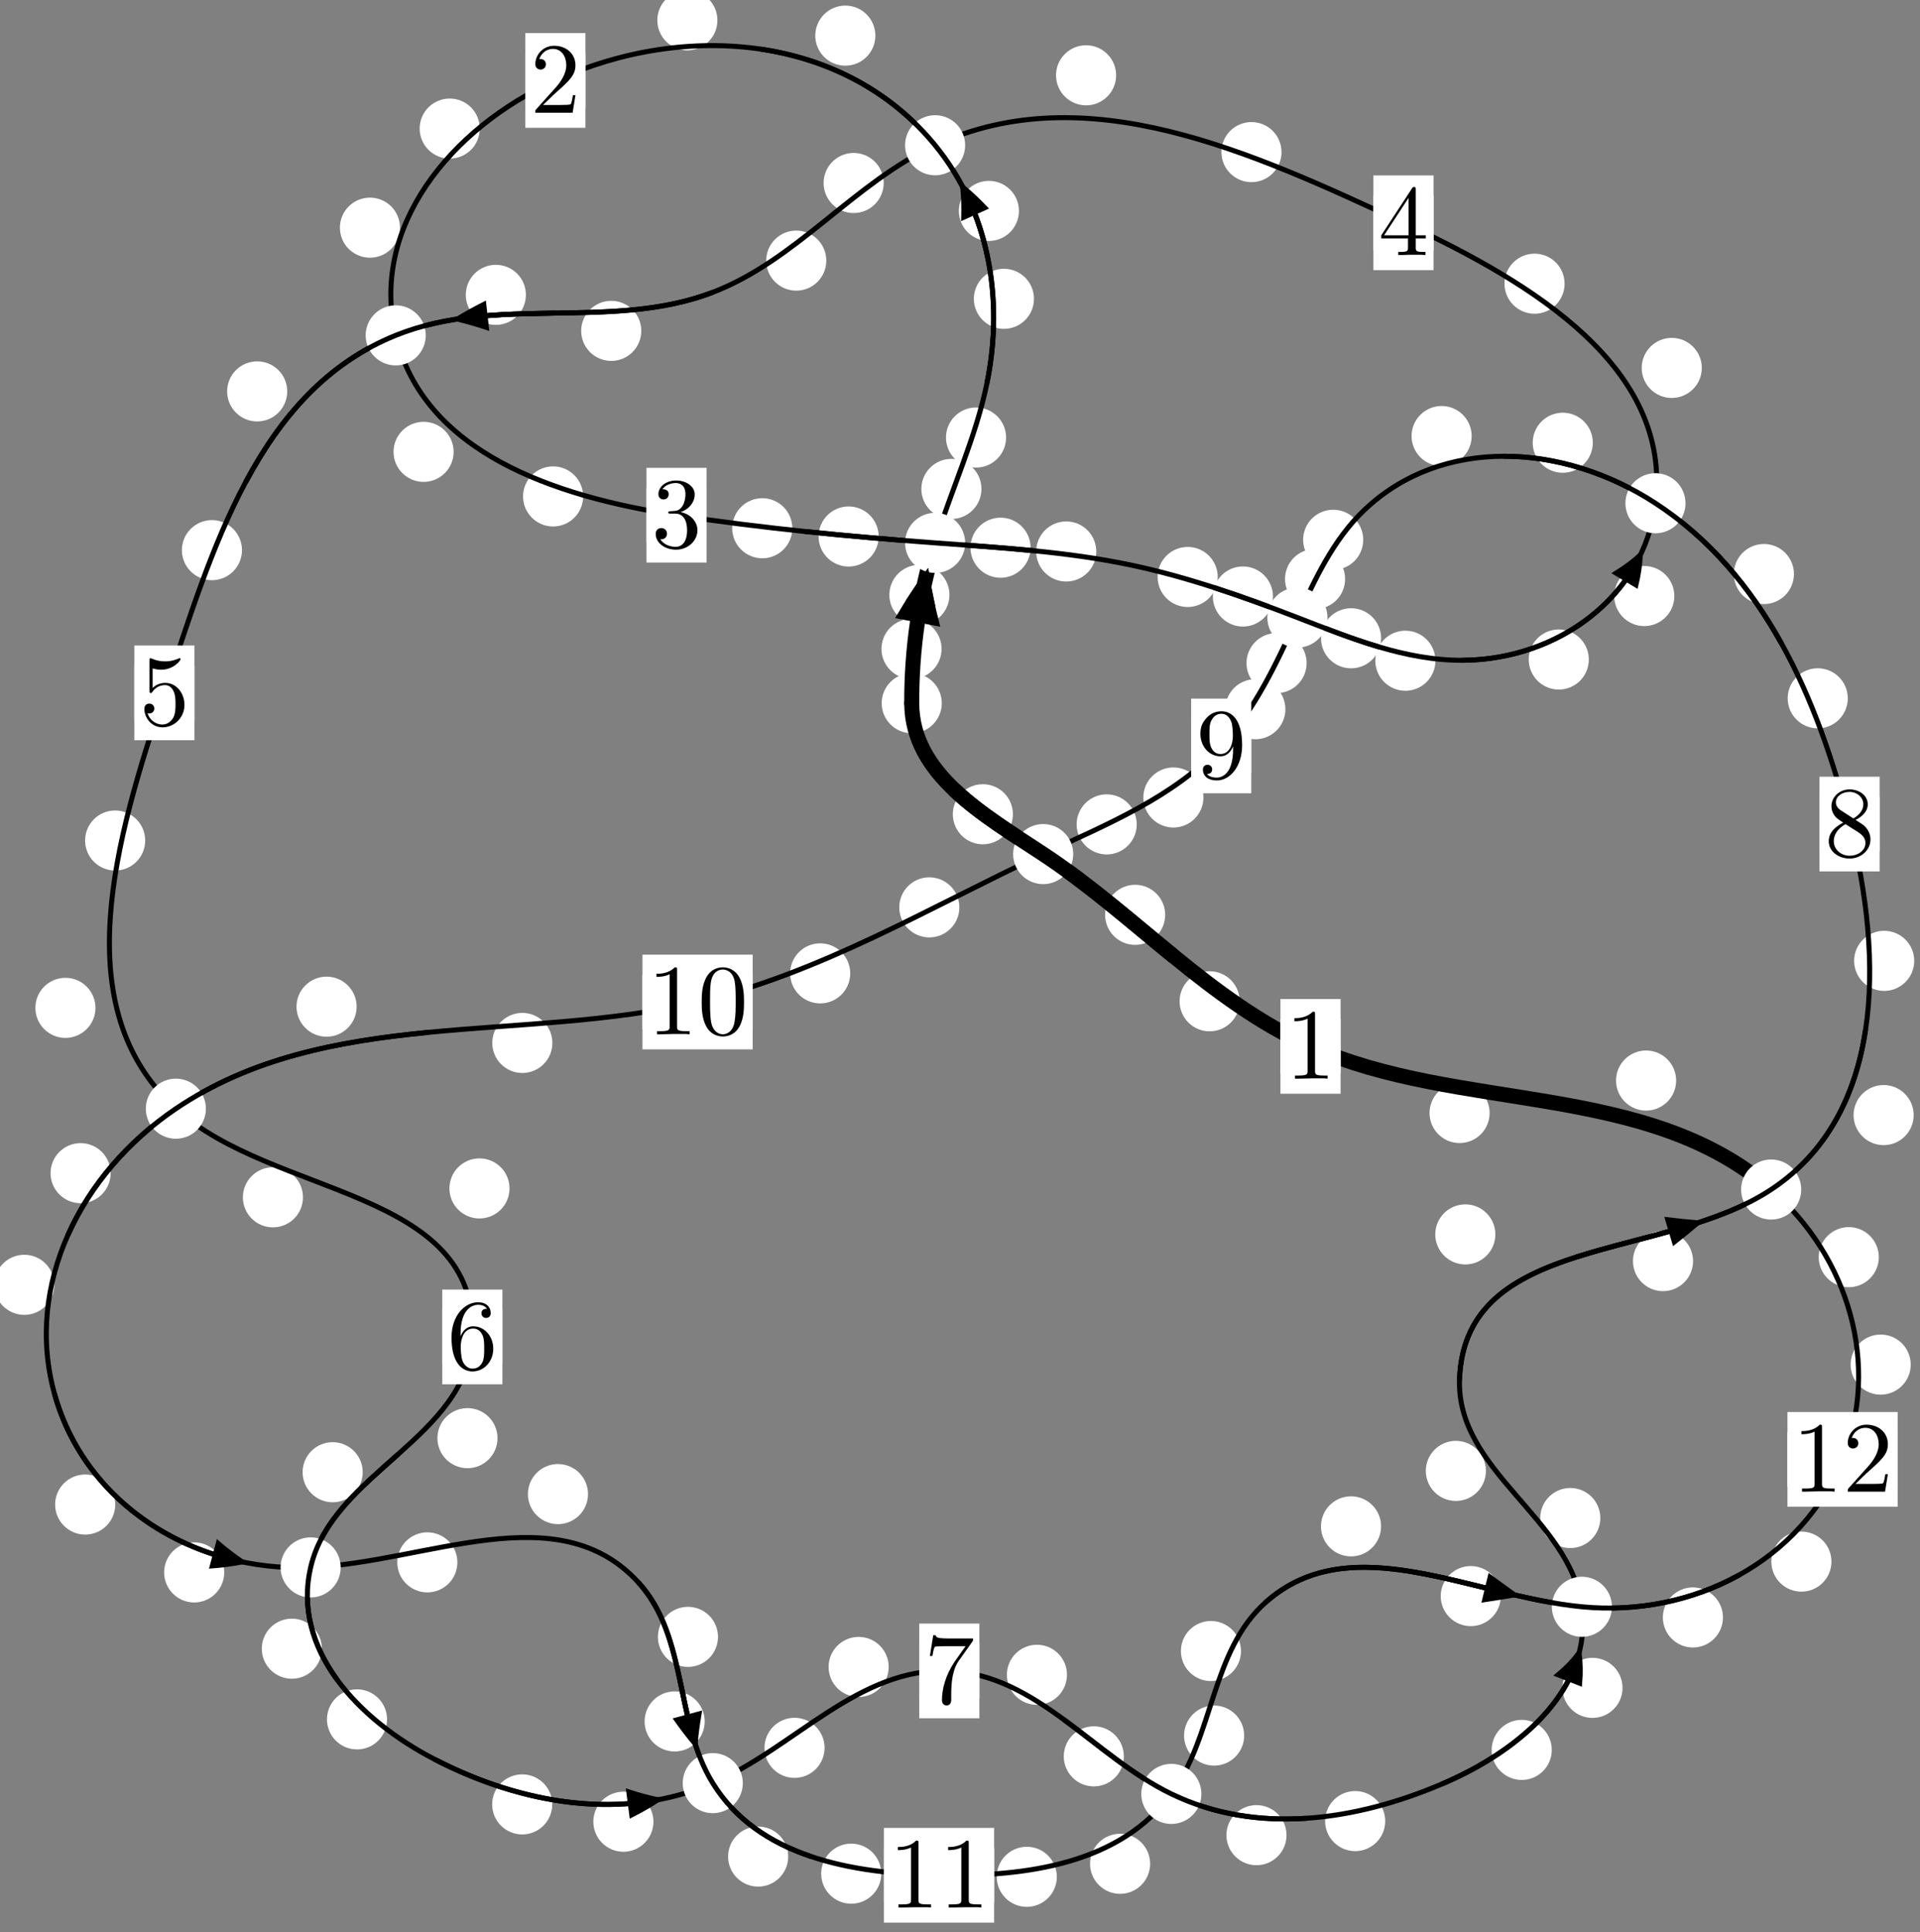 <?xml version="1.0"?>
<!-- Created by MetaPost 1.999 on 2021.07.06:0011 -->
<svg version="1.1" xmlns="http://www.w3.org/2000/svg" xmlns:xlink="http://www.w3.org/1999/xlink" width="190.952" height="192.211" viewBox="0 0 190.952 192.211">
<rect x="0" y="0" width="190.952" height="192.211" fill="#808080" stroke="none"/>
<!-- Original BoundingBox: -93.573730 -137.239059 97.378052 54.972122 -->
  <defs>
    <g transform="scale(0.01,0.01)" id="GLYPHcmr10_48">
      <path style="fill-rule: evenodd;" d="M460 -320C460 -400,455 -480,420 -554C374 -650,292 -666,250 -666C190 -666,117 -640,76 -547C44 -478,39 -400,39 -320C39 -245,43 -155,84 -79C127 2,200 22,249 22C303 22,379 1,423 -94C455 -163,460 -241,460 -320M249 -0C210 -0,151 -25,133 -121C122 -181,122 -273,122 -332C122 -396,122 -462,130 -516C149 -635,224 -644,249 -644C282 -644,348 -626,367 -527C377 -471,377 -395,377 -332C377 -257,377 -189,366 -125C351 -30,294 -0,249 -0"></path>
    </g>
    <g transform="scale(0.01,0.01)" id="GLYPHcmr10_49">
      <path style="fill-rule: evenodd;" d="M294 -640C294 -664,294 -666,271 -666C209 -602,121 -602,89 -602L89 -571C109 -571,168 -571,220 -597L220 -79C220 -43,217 -31,127 -31L95 -31L95 -0L257 -0L130 -3L217 -3L257 -3L297 -3L384 -3L419 -0L419 -31L387 -31C297 -31,294 -42,294 -79"></path>
    </g>
    <g transform="scale(0.01,0.01)" id="GLYPHcmr10_50">
      <path style="fill-rule: evenodd;" d="M127 -77L233 -180C389 -318,449 -372,449 -472C449 -586,359 -666,237 -666C124 -666,50 -574,50 -485C50 -429,100 -429,103 -429C120 -429,155 -441,155 -482C155 -508,137 -534,102 -534C94 -534,92 -534,89 -533C112 -598,166 -635,224 -635C315 -635,358 -554,358 -472C358 -392,308 -313,253 -251L61 -37C50 -26,50 -24,50 -0L421 -0L449 -174L424 -174C419 -144,412 -100,402 -85C395 -77,329 -77,307 -77"></path>
    </g>
    <g transform="scale(0.01,0.01)" id="GLYPHcmr10_51">
      <path style="fill-rule: evenodd;" d="M290 -352C372 -379,430 -449,430 -528C430 -610,342 -666,246 -666C145 -666,69 -606,69 -530C69 -497,91 -478,120 -478C151 -478,171 -500,171 -529C171 -579,124 -579,109 -579C140 -628,206 -641,242 -641C283 -641,338 -619,338 -529C338 -517,336 -459,310 -415C280 -367,246 -364,221 -363C213 -362,189 -360,182 -360C174 -359,167 -358,167 -348C167 -337,174 -337,191 -337L235 -337C317 -337,354 -269,354 -171C354 -35,285 -6,241 -6C198 -6,123 -23,88 -82C123 -77,154 -99,154 -137C154 -173,127 -193,98 -193C74 -193,42 -179,42 -135C42 -44,135 22,244 22C366 22,457 -69,457 -171C457 -253,394 -331,290 -352"></path>
    </g>
    <g transform="scale(0.01,0.01)" id="GLYPHcmr10_52">
      <path style="fill-rule: evenodd;" d="M294 -165L294 -78C294 -42,292 -31,218 -31L197 -31L197 -0L332 -0L238 -3L290 -3L332 -3L374 -3L427 -3L468 -0L468 -31L447 -31C373 -31,371 -42,371 -78L371 -165L471 -165L471 -196L371 -196L371 -651C371 -671,371 -677,355 -677C346 -677,343 -677,335 -665L28 -196L28 -165M300 -196L56 -196L300 -569"></path>
    </g>
    <g transform="scale(0.01,0.01)" id="GLYPHcmr10_53">
      <path style="fill-rule: evenodd;" d="M449 -201C449 -320,367 -420,259 -420C211 -420,168 -404,132 -369L132 -564C152 -558,185 -551,217 -551C340 -551,410 -642,410 -655C410 -661,407 -666,400 -666C399 -666,397 -666,392 -663C372 -654,323 -634,256 -634C216 -634,170 -641,123 -662C115 -665,113 -665,111 -665C101 -665,101 -657,101 -641L101 -345C101 -327,101 -319,115 -319C122 -319,124 -322,128 -328C139 -344,176 -398,257 -398C309 -398,334 -352,342 -334C358 -297,360 -258,360 -208C360 -173,360 -113,336 -71C312 -32,275 -6,229 -6C156 -6,99 -59,82 -118C85 -117,88 -116,99 -116C132 -116,149 -141,149 -165C149 -189,132 -214,99 -214C85 -214,50 -207,50 -161C50 -75,119 22,231 22C347 22,449 -74,449 -201"></path>
    </g>
    <g transform="scale(0.01,0.01)" id="GLYPHcmr10_54">
      <path style="fill-rule: evenodd;" d="M132 -328L132 -352C132 -605,256 -641,307 -641C331 -641,373 -635,395 -601C380 -601,340 -601,340 -556C340 -525,364 -510,386 -510C402 -510,432 -519,432 -558C432 -618,388 -666,305 -666C177 -666,42 -537,42 -316C42 -49,158 22,251 22C362 22,457 -72,457 -204C457 -331,368 -427,257 -427C189 -427,152 -376,132 -328M251 -6C188 -6,158 -66,152 -81C134 -128,134 -208,134 -226C134 -304,166 -404,256 -404C272 -404,318 -404,349 -342C367 -305,367 -254,367 -205C367 -157,367 -107,350 -71C320 -11,274 -6,251 -6"></path>
    </g>
    <g transform="scale(0.01,0.01)" id="GLYPHcmr10_55">
      <path style="fill-rule: evenodd;" d="M476 -609C485 -621,485 -623,485 -644L242 -644C120 -644,118 -657,114 -676L89 -676L56 -470L81 -470C84 -486,93 -549,106 -561C113 -567,191 -567,204 -567L411 -567C400 -551,321 -442,299 -409C209 -274,176 -135,176 -33C176 -23,176 22,222 22C268 22,268 -23,268 -33L268 -84C268 -139,271 -194,279 -248C283 -271,297 -357,341 -419"></path>
    </g>
    <g transform="scale(0.01,0.01)" id="GLYPHcmr10_56">
      <path style="fill-rule: evenodd;" d="M163 -457C117 -487,113 -521,113 -538C113 -599,178 -641,249 -641C322 -641,386 -589,386 -517C386 -460,347 -412,287 -377M309 -362C381 -399,430 -451,430 -517C430 -609,341 -666,250 -666C150 -666,69 -592,69 -499C69 -481,71 -436,113 -389C124 -377,161 -352,186 -335C128 -306,42 -250,42 -151C42 -45,144 22,249 22C362 22,457 -61,457 -168C457 -204,446 -249,408 -291C389 -312,373 -322,309 -362M209 -320L332 -242C360 -223,407 -193,407 -132C407 -58,332 -6,250 -6C164 -6,92 -68,92 -151C92 -209,124 -273,209 -320"></path>
    </g>
    <g transform="scale(0.01,0.01)" id="GLYPHcmr10_57">
      <path style="fill-rule: evenodd;" d="M367 -318L367 -286C367 -52,263 -6,205 -6C188 -6,134 -8,107 -42C151 -42,159 -71,159 -88C159 -119,135 -134,113 -134C97 -134,67 -125,67 -86C67 -19,121 22,206 22C335 22,457 -114,457 -329C457 -598,342 -666,253 -666C198 -666,149 -648,106 -603C65 -558,42 -516,42 -441C42 -316,130 -218,242 -218C303 -218,344 -260,367 -318M243 -241C227 -241,181 -241,150 -304C132 -341,132 -391,132 -440C132 -494,132 -541,153 -578C180 -628,218 -641,253 -641C299 -641,332 -607,349 -562C361 -530,365 -467,365 -421C365 -338,331 -241,243 -241"></path>
    </g>
  </defs>
  <path d="M93.644 64.545C93.644 63.752,93.329 62.992,92.768 62.431C92.208 61.871,91.448 61.556,90.655 61.556C89.862 61.556,89.102 61.871,88.542 62.431C87.981 62.992,87.666 63.752,87.666 64.545C87.666 65.337,87.981 66.098,88.542 66.658C89.102 67.219,89.862 67.533,90.655 67.533C91.448 67.533,92.208 67.219,92.768 66.658C93.329 66.098,93.644 65.337,93.644 64.545Z" style="fill: rgb(100%,100%,100%);stroke: none;"></path>
  <path d="M93.664 69.946C93.664 69.153,93.349 68.393,92.789 67.833C92.228 67.272,91.468 66.957,90.676 66.957C89.883 66.957,89.123 67.272,88.562 67.833C88.002 68.393,87.687 69.153,87.687 69.946C87.687 70.739,88.002 71.499,88.562 72.059C89.123 72.62,89.883 72.935,90.676 72.935C91.468 72.935,92.228 72.62,92.789 72.059C93.349 71.499,93.664 70.739,93.664 69.946Z" style="fill: rgb(100%,100%,100%);stroke: none;"></path>
  <path d="M97.609 48.633C97.609 47.84,97.295 47.08,96.734 46.52C96.174 45.959,95.413 45.644,94.621 45.644C93.828 45.644,93.068 45.959,92.507 46.52C91.947 47.08,91.632 47.84,91.632 48.633C91.632 49.426,91.947 50.186,92.507 50.746C93.068 51.307,93.828 51.622,94.621 51.622C95.413 51.622,96.174 51.307,96.734 50.746C97.295 50.186,97.609 49.426,97.609 48.633Z" style="fill: rgb(100%,100%,100%);stroke: none;"></path>
  <path d="M94.427 59.171C94.427 58.378,94.112 57.618,93.552 57.057C92.991 56.497,92.231 56.182,91.439 56.182C90.646 56.182,89.886 56.497,89.325 57.057C88.765 57.618,88.45 58.378,88.45 59.171C88.45 59.963,88.765 60.723,89.325 61.284C89.886 61.844,90.646 62.159,91.439 62.159C92.231 62.159,92.991 61.844,93.552 61.284C94.112 60.723,94.427 59.963,94.427 59.171Z" style="fill: rgb(100%,100%,100%);stroke: none;"></path>
  <path d="M102.832 29.724C102.832 28.931,102.517 28.171,101.956 27.61C101.396 27.05,100.636 26.735,99.843 26.735C99.05 26.735,98.29 27.05,97.73 27.61C97.169 28.171,96.854 28.931,96.854 29.724C96.854 30.516,97.169 31.276,97.73 31.837C98.29 32.397,99.05 32.712,99.843 32.712C100.636 32.712,101.396 32.397,101.956 31.837C102.517 31.276,102.832 30.516,102.832 29.724Z" style="fill: rgb(100%,100%,100%);stroke: none;"></path>
  <path d="M100.059 43.521C100.059 42.729,99.744 41.968,99.184 41.408C98.623 40.847,97.863 40.533,97.07 40.533C96.278 40.533,95.517 40.847,94.957 41.408C94.396 41.968,94.082 42.729,94.082 43.521C94.082 44.314,94.396 45.074,94.957 45.635C95.517 46.195,96.278 46.51,97.07 46.51C97.863 46.51,98.623 46.195,99.184 45.635C99.744 45.074,100.059 44.314,100.059 43.521Z" style="fill: rgb(100%,100%,100%);stroke: none;"></path>
  <path d="M87.06 3.545C87.06 2.752,86.745 1.992,86.184 1.431C85.624 0.871,84.864 0.556,84.071 0.556C83.278 0.556,82.518 0.871,81.958 1.431C81.397 1.992,81.082 2.752,81.082 3.545C81.082 4.337,81.397 5.097,81.958 5.658C82.518 6.218,83.278 6.533,84.071 6.533C84.864 6.533,85.624 6.218,86.184 5.658C86.745 5.097,87.06 4.337,87.06 3.545Z" style="fill: rgb(100%,100%,100%);stroke: none;"></path>
  <path d="M101.338 20.98C101.338 20.187,101.023 19.427,100.462 18.867C99.902 18.306,99.142 17.991,98.349 17.991C97.556 17.991,96.796 18.306,96.236 18.867C95.675 19.427,95.36 20.187,95.36 20.98C95.36 21.773,95.675 22.533,96.236 23.093C96.796 23.654,97.556 23.969,98.349 23.969C99.142 23.969,99.902 23.654,100.462 23.093C101.023 22.533,101.338 21.773,101.338 20.98Z" style="fill: rgb(100%,100%,100%);stroke: none;"></path>
  <path d="M47.714 12.791C47.714 11.998,47.399 11.238,46.839 10.677C46.278 10.117,45.518 9.802,44.725 9.802C43.933 9.802,43.172 10.117,42.612 10.677C42.051 11.238,41.736 11.998,41.736 12.791C41.736 13.583,42.051 14.343,42.612 14.904C43.172 15.464,43.933 15.779,44.725 15.779C45.518 15.779,46.278 15.464,46.839 14.904C47.399 14.343,47.714 13.583,47.714 12.791Z" style="fill: rgb(100%,100%,100%);stroke: none;"></path>
  <path d="M71.351 2.017C71.351 1.224,71.036 0.464,70.475 -0.097C69.915 -0.657,69.155 -0.972,68.362 -0.972C67.569 -0.972,66.809 -0.657,66.249 -0.097C65.688 0.464,65.373 1.224,65.373 2.017C65.373 2.809,65.688 3.569,66.249 4.13C66.809 4.69,67.569 5.005,68.362 5.005C69.155 5.005,69.915 4.69,70.475 4.13C71.036 3.569,71.351 2.809,71.351 2.017Z" style="fill: rgb(100%,100%,100%);stroke: none;"></path>
  <path d="M45.116 44.946C45.116 44.153,44.801 43.393,44.24 42.833C43.68 42.272,42.92 41.957,42.127 41.957C41.334 41.957,40.574 42.272,40.014 42.833C39.453 43.393,39.138 44.153,39.138 44.946C39.138 45.739,39.453 46.499,40.014 47.059C40.574 47.62,41.334 47.935,42.127 47.935C42.92 47.935,43.68 47.62,44.24 47.059C44.801 46.499,45.116 45.739,45.116 44.946Z" style="fill: rgb(100%,100%,100%);stroke: none;"></path>
  <path d="M39.781 22.645C39.781 21.853,39.466 21.092,38.906 20.532C38.345 19.971,37.585 19.657,36.793 19.657C36 19.657,35.24 19.971,34.679 20.532C34.119 21.092,33.804 21.853,33.804 22.645C33.804 23.438,34.119 24.198,34.679 24.759C35.24 25.319,36 25.634,36.793 25.634C37.585 25.634,38.345 25.319,38.906 24.759C39.466 24.198,39.781 23.438,39.781 22.645Z" style="fill: rgb(100%,100%,100%);stroke: none;"></path>
  <path d="M78.799 52.544C78.799 51.751,78.484 50.991,77.924 50.43C77.363 49.87,76.603 49.555,75.81 49.555C75.018 49.555,74.257 49.87,73.697 50.43C73.136 50.991,72.822 51.751,72.822 52.544C72.822 53.336,73.136 54.096,73.697 54.657C74.257 55.217,75.018 55.532,75.81 55.532C76.603 55.532,77.363 55.217,77.924 54.657C78.484 54.096,78.799 53.336,78.799 52.544Z" style="fill: rgb(100%,100%,100%);stroke: none;"></path>
  <path d="M57.997 49.38C57.997 48.587,57.682 47.827,57.122 47.267C56.561 46.706,55.801 46.391,55.009 46.391C54.216 46.391,53.456 46.706,52.895 47.267C52.335 47.827,52.02 48.587,52.02 49.38C52.02 50.173,52.335 50.933,52.895 51.493C53.456 52.054,54.216 52.369,55.009 52.369C55.801 52.369,56.561 52.054,57.122 51.493C57.682 50.933,57.997 50.173,57.997 49.38Z" style="fill: rgb(100%,100%,100%);stroke: none;"></path>
  <path d="M102.496 54.48C102.496 53.687,102.181 52.927,101.621 52.367C101.06 51.806,100.3 51.491,99.507 51.491C98.715 51.491,97.955 51.806,97.394 52.367C96.834 52.927,96.519 53.687,96.519 54.48C96.519 55.273,96.834 56.033,97.394 56.593C97.955 57.154,98.715 57.469,99.507 57.469C100.3 57.469,101.06 57.154,101.621 56.593C102.181 56.033,102.496 55.273,102.496 54.48Z" style="fill: rgb(100%,100%,100%);stroke: none;"></path>
  <path d="M87.388 53.366C87.388 52.573,87.073 51.813,86.513 51.252C85.952 50.692,85.192 50.377,84.399 50.377C83.607 50.377,82.846 50.692,82.286 51.252C81.725 51.813,81.41 52.573,81.41 53.366C81.41 54.158,81.725 54.918,82.286 55.479C82.846 56.039,83.607 56.354,84.399 56.354C85.192 56.354,85.952 56.039,86.513 55.479C87.073 54.918,87.388 54.158,87.388 53.366Z" style="fill: rgb(100%,100%,100%);stroke: none;"></path>
  <path d="M121.108 57.39C121.108 56.598,120.793 55.838,120.233 55.277C119.672 54.717,118.912 54.402,118.12 54.402C117.327 54.402,116.567 54.717,116.006 55.277C115.446 55.838,115.131 56.598,115.131 57.39C115.131 58.183,115.446 58.943,116.006 59.504C116.567 60.064,117.327 60.379,118.12 60.379C118.912 60.379,119.672 60.064,120.233 59.504C120.793 58.943,121.108 58.183,121.108 57.39Z" style="fill: rgb(100%,100%,100%);stroke: none;"></path>
  <path d="M109.03 54.855C109.03 54.063,108.715 53.303,108.155 52.742C107.594 52.182,106.834 51.867,106.042 51.867C105.249 51.867,104.489 52.182,103.928 52.742C103.368 53.303,103.053 54.063,103.053 54.855C103.053 55.648,103.368 56.408,103.928 56.969C104.489 57.529,105.249 57.844,106.042 57.844C106.834 57.844,107.594 57.529,108.155 56.969C108.715 56.408,109.03 55.648,109.03 54.855Z" style="fill: rgb(100%,100%,100%);stroke: none;"></path>
  <path d="M137.359 63.49C137.359 62.697,137.044 61.937,136.484 61.376C135.923 60.816,135.163 60.501,134.371 60.501C133.578 60.501,132.818 60.816,132.257 61.376C131.697 61.937,131.382 62.697,131.382 63.49C131.382 64.282,131.697 65.043,132.257 65.603C132.818 66.164,133.578 66.478,134.371 66.478C135.163 66.478,135.923 66.164,136.484 65.603C137.044 65.043,137.359 64.282,137.359 63.49Z" style="fill: rgb(100%,100%,100%);stroke: none;"></path>
  <path d="M126.601 59.334C126.601 58.541,126.286 57.781,125.725 57.22C125.165 56.66,124.405 56.345,123.612 56.345C122.819 56.345,122.059 56.66,121.499 57.22C120.938 57.781,120.623 58.541,120.623 59.334C120.623 60.126,120.938 60.886,121.499 61.447C122.059 62.007,122.819 62.322,123.612 62.322C124.405 62.322,125.165 62.007,125.725 61.447C126.286 60.886,126.601 60.126,126.601 59.334Z" style="fill: rgb(100%,100%,100%);stroke: none;"></path>
  <path d="M158.016 65.603C158.016 64.81,157.701 64.05,157.141 63.489C156.58 62.929,155.82 62.614,155.027 62.614C154.235 62.614,153.475 62.929,152.914 63.489C152.354 64.05,152.039 64.81,152.039 65.603C152.039 66.395,152.354 67.155,152.914 67.716C153.475 68.276,154.235 68.591,155.027 68.591C155.82 68.591,156.58 68.276,157.141 67.716C157.701 67.155,158.016 66.395,158.016 65.603Z" style="fill: rgb(100%,100%,100%);stroke: none;"></path>
  <path d="M142.759 65.721C142.759 64.929,142.444 64.169,141.884 63.608C141.323 63.048,140.563 62.733,139.771 62.733C138.978 62.733,138.218 63.048,137.657 63.608C137.097 64.169,136.782 64.929,136.782 65.721C136.782 66.514,137.097 67.274,137.657 67.835C138.218 68.395,138.978 68.71,139.771 68.71C140.563 68.71,141.323 68.395,141.884 67.835C142.444 67.274,142.759 66.514,142.759 65.721Z" style="fill: rgb(100%,100%,100%);stroke: none;"></path>
  <path d="M169.252 36.597C169.252 35.804,168.937 35.044,168.376 34.484C167.816 33.923,167.056 33.608,166.263 33.608C165.47 33.608,164.71 33.923,164.15 34.484C163.589 35.044,163.274 35.804,163.274 36.597C163.274 37.39,163.589 38.15,164.15 38.71C164.71 39.271,165.47 39.586,166.263 39.586C167.056 39.586,167.816 39.271,168.376 38.71C168.937 38.15,169.252 37.39,169.252 36.597Z" style="fill: rgb(100%,100%,100%);stroke: none;"></path>
  <path d="M166.52 59.288C166.52 58.495,166.205 57.735,165.644 57.175C165.084 56.614,164.324 56.299,163.531 56.299C162.738 56.299,161.978 56.614,161.418 57.175C160.857 57.735,160.542 58.495,160.542 59.288C160.542 60.081,160.857 60.841,161.418 61.401C161.978 61.962,162.738 62.277,163.531 62.277C164.324 62.277,165.084 61.962,165.644 61.401C166.205 60.841,166.52 60.081,166.52 59.288Z" style="fill: rgb(100%,100%,100%);stroke: none;"></path>
  <path d="M127.452 15.13C127.452 14.338,127.137 13.578,126.576 13.017C126.016 12.457,125.256 12.142,124.463 12.142C123.67 12.142,122.91 12.457,122.35 13.017C121.789 13.578,121.474 14.338,121.474 15.13C121.474 15.923,121.789 16.683,122.35 17.244C122.91 17.804,123.67 18.119,124.463 18.119C125.256 18.119,126.016 17.804,126.576 17.244C127.137 16.683,127.452 15.923,127.452 15.13Z" style="fill: rgb(100%,100%,100%);stroke: none;"></path>
  <path d="M155.605 28.22C155.605 27.428,155.291 26.668,154.73 26.107C154.17 25.547,153.409 25.232,152.617 25.232C151.824 25.232,151.064 25.547,150.503 26.107C149.943 26.668,149.628 27.428,149.628 28.22C149.628 29.013,149.943 29.773,150.503 30.334C151.064 30.894,151.824 31.209,152.617 31.209C153.409 31.209,154.17 30.894,154.73 30.334C155.291 29.773,155.605 29.013,155.605 28.22Z" style="fill: rgb(100%,100%,100%);stroke: none;"></path>
  <path d="M87.887 18.203C87.887 17.41,87.572 16.65,87.012 16.09C86.451 15.529,85.691 15.214,84.898 15.214C84.106 15.214,83.346 15.529,82.785 16.09C82.225 16.65,81.91 17.41,81.91 18.203C81.91 18.996,82.225 19.756,82.785 20.316C83.346 20.877,84.106 21.192,84.898 21.192C85.691 21.192,86.451 20.877,87.012 20.316C87.572 19.756,87.887 18.996,87.887 18.203Z" style="fill: rgb(100%,100%,100%);stroke: none;"></path>
  <path d="M111.003 7.49C111.003 6.697,110.688 5.937,110.127 5.377C109.567 4.816,108.807 4.501,108.014 4.501C107.221 4.501,106.461 4.816,105.901 5.377C105.34 5.937,105.025 6.697,105.025 7.49C105.025 8.283,105.34 9.043,105.901 9.603C106.461 10.164,107.221 10.479,108.014 10.479C108.807 10.479,109.567 10.164,110.127 9.603C110.688 9.043,111.003 8.283,111.003 7.49Z" style="fill: rgb(100%,100%,100%);stroke: none;"></path>
  <path d="M63.779 32.911C63.779 32.119,63.464 31.358,62.904 30.798C62.343 30.237,61.583 29.923,60.79 29.923C59.998 29.923,59.237 30.237,58.677 30.798C58.116 31.358,57.801 32.119,57.801 32.911C57.801 33.704,58.116 34.464,58.677 35.025C59.237 35.585,59.998 35.9,60.79 35.9C61.583 35.9,62.343 35.585,62.904 35.025C63.464 34.464,63.779 33.704,63.779 32.911Z" style="fill: rgb(100%,100%,100%);stroke: none;"></path>
  <path d="M82.179 25.923C82.179 25.131,81.864 24.371,81.303 23.81C80.743 23.25,79.983 22.935,79.19 22.935C78.397 22.935,77.637 23.25,77.077 23.81C76.516 24.371,76.201 25.131,76.201 25.923C76.201 26.716,76.516 27.476,77.077 28.037C77.637 28.597,78.397 28.912,79.19 28.912C79.983 28.912,80.743 28.597,81.303 28.037C81.864 27.476,82.179 26.716,82.179 25.923Z" style="fill: rgb(100%,100%,100%);stroke: none;"></path>
  <path d="M28.566 38.932C28.566 38.139,28.251 37.379,27.691 36.819C27.13 36.258,26.37 35.943,25.577 35.943C24.785 35.943,24.024 36.258,23.464 36.819C22.904 37.379,22.589 38.139,22.589 38.932C22.589 39.725,22.904 40.485,23.464 41.045C24.024 41.606,24.785 41.921,25.577 41.921C26.37 41.921,27.13 41.606,27.691 41.045C28.251 40.485,28.566 39.725,28.566 38.932Z" style="fill: rgb(100%,100%,100%);stroke: none;"></path>
  <path d="M52.304 29.329C52.304 28.536,51.989 27.776,51.428 27.215C50.868 26.655,50.108 26.34,49.315 26.34C48.522 26.34,47.762 26.655,47.202 27.215C46.641 27.776,46.326 28.536,46.326 29.329C46.326 30.121,46.641 30.881,47.202 31.442C47.762 32.002,48.522 32.317,49.315 32.317C50.108 32.317,50.868 32.002,51.428 31.442C51.989 30.881,52.304 30.121,52.304 29.329Z" style="fill: rgb(100%,100%,100%);stroke: none;"></path>
  <path d="M14.44 83.604C14.44 82.812,14.125 82.051,13.565 81.491C13.004 80.93,12.244 80.616,11.451 80.616C10.659 80.616,9.899 80.93,9.338 81.491C8.778 82.051,8.463 82.812,8.463 83.604C8.463 84.397,8.778 85.157,9.338 85.718C9.899 86.278,10.659 86.593,11.451 86.593C12.244 86.593,13.004 86.278,13.565 85.718C14.125 85.157,14.44 84.397,14.44 83.604Z" style="fill: rgb(100%,100%,100%);stroke: none;"></path>
  <path d="M24.067 54.722C24.067 53.93,23.752 53.169,23.191 52.609C22.631 52.049,21.871 51.734,21.078 51.734C20.285 51.734,19.525 52.049,18.965 52.609C18.404 53.169,18.089 53.93,18.089 54.722C18.089 55.515,18.404 56.275,18.965 56.836C19.525 57.396,20.285 57.711,21.078 57.711C21.871 57.711,22.631 57.396,23.191 56.836C23.752 56.275,24.067 55.515,24.067 54.722Z" style="fill: rgb(100%,100%,100%);stroke: none;"></path>
  <path d="M30.132 119.096C30.132 118.304,29.817 117.543,29.256 116.983C28.696 116.422,27.936 116.107,27.143 116.107C26.35 116.107,25.59 116.422,25.03 116.983C24.469 117.543,24.154 118.304,24.154 119.096C24.154 119.889,24.469 120.649,25.03 121.21C25.59 121.77,26.35 122.085,27.143 122.085C27.936 122.085,28.696 121.77,29.256 121.21C29.817 120.649,30.132 119.889,30.132 119.096Z" style="fill: rgb(100%,100%,100%);stroke: none;"></path>
  <path d="M9.495 100.252C9.495 99.459,9.18 98.699,8.62 98.138C8.059 97.578,7.299 97.263,6.507 97.263C5.714 97.263,4.954 97.578,4.393 98.138C3.833 98.699,3.518 99.459,3.518 100.252C3.518 101.044,3.833 101.805,4.393 102.365C4.954 102.925,5.714 103.24,6.507 103.24C7.299 103.24,8.059 102.925,8.62 102.365C9.18 101.805,9.495 101.044,9.495 100.252Z" style="fill: rgb(100%,100%,100%);stroke: none;"></path>
  <path d="M49.48 143.052C49.48 142.259,49.165 141.499,48.605 140.939C48.044 140.378,47.284 140.063,46.491 140.063C45.699 140.063,44.939 140.378,44.378 140.939C43.818 141.499,43.503 142.259,43.503 143.052C43.503 143.845,43.818 144.605,44.378 145.165C44.939 145.726,45.699 146.041,46.491 146.041C47.284 146.041,48.044 145.726,48.605 145.165C49.165 144.605,49.48 143.845,49.48 143.052Z" style="fill: rgb(100%,100%,100%);stroke: none;"></path>
  <path d="M50.674 118.212C50.674 117.419,50.359 116.659,49.799 116.099C49.238 115.538,48.478 115.223,47.686 115.223C46.893 115.223,46.133 115.538,45.572 116.099C45.012 116.659,44.697 117.419,44.697 118.212C44.697 119.005,45.012 119.765,45.572 120.325C46.133 120.886,46.893 121.201,47.686 121.201C48.478 121.201,49.238 120.886,49.799 120.325C50.359 119.765,50.674 119.005,50.674 118.212Z" style="fill: rgb(100%,100%,100%);stroke: none;"></path>
  <path d="M32.012 163.994C32.012 163.202,31.697 162.441,31.137 161.881C30.576 161.32,29.816 161.006,29.024 161.006C28.231 161.006,27.471 161.32,26.91 161.881C26.35 162.441,26.035 163.202,26.035 163.994C26.035 164.787,26.35 165.547,26.91 166.108C27.471 166.668,28.231 166.983,29.024 166.983C29.816 166.983,30.576 166.668,31.137 166.108C31.697 165.547,32.012 164.787,32.012 163.994Z" style="fill: rgb(100%,100%,100%);stroke: none;"></path>
  <path d="M36.073 146.441C36.073 145.648,35.758 144.888,35.198 144.327C34.637 143.767,33.877 143.452,33.085 143.452C32.292 143.452,31.532 143.767,30.971 144.327C30.411 144.888,30.096 145.648,30.096 146.441C30.096 147.233,30.411 147.994,30.971 148.554C31.532 149.115,32.292 149.43,33.085 149.43C33.877 149.43,34.637 149.115,35.198 148.554C35.758 147.994,36.073 147.233,36.073 146.441Z" style="fill: rgb(100%,100%,100%);stroke: none;"></path>
  <path d="M54.924 179.481C54.924 178.689,54.609 177.928,54.049 177.368C53.488 176.807,52.728 176.493,51.935 176.493C51.143 176.493,50.382 176.807,49.822 177.368C49.262 177.928,48.947 178.689,48.947 179.481C48.947 180.274,49.262 181.034,49.822 181.595C50.382 182.155,51.143 182.47,51.935 182.47C52.728 182.47,53.488 182.155,54.049 181.595C54.609 181.034,54.924 180.274,54.924 179.481Z" style="fill: rgb(100%,100%,100%);stroke: none;"></path>
  <path d="M38.495 171.026C38.495 170.233,38.18 169.473,37.62 168.913C37.06 168.352,36.299 168.037,35.507 168.037C34.714 168.037,33.954 168.352,33.393 168.913C32.833 169.473,32.518 170.233,32.518 171.026C32.518 171.819,32.833 172.579,33.393 173.139C33.954 173.7,34.714 174.015,35.507 174.015C36.299 174.015,37.06 173.7,37.62 173.139C38.18 172.579,38.495 171.819,38.495 171.026Z" style="fill: rgb(100%,100%,100%);stroke: none;"></path>
  <path d="M82.008 173.856C82.008 173.064,81.693 172.303,81.132 171.743C80.572 171.182,79.812 170.867,79.019 170.867C78.226 170.867,77.466 171.182,76.906 171.743C76.345 172.303,76.03 173.064,76.03 173.856C76.03 174.649,76.345 175.409,76.906 175.97C77.466 176.53,78.226 176.845,79.019 176.845C79.812 176.845,80.572 176.53,81.132 175.97C81.693 175.409,82.008 174.649,82.008 173.856Z" style="fill: rgb(100%,100%,100%);stroke: none;"></path>
  <path d="M64.988 181.206C64.988 180.413,64.673 179.653,64.112 179.092C63.552 178.532,62.792 178.217,61.999 178.217C61.206 178.217,60.446 178.532,59.886 179.092C59.325 179.653,59.01 180.413,59.01 181.206C59.01 181.998,59.325 182.758,59.886 183.319C60.446 183.879,61.206 184.194,61.999 184.194C62.792 184.194,63.552 183.879,64.112 183.319C64.673 182.758,64.988 181.998,64.988 181.206Z" style="fill: rgb(100%,100%,100%);stroke: none;"></path>
  <path d="M106.116 166.59C106.116 165.797,105.801 165.037,105.24 164.476C104.68 163.916,103.92 163.601,103.127 163.601C102.334 163.601,101.574 163.916,101.014 164.476C100.453 165.037,100.138 165.797,100.138 166.59C100.138 167.382,100.453 168.143,101.014 168.703C101.574 169.264,102.334 169.578,103.127 169.578C103.92 169.578,104.68 169.264,105.24 168.703C105.801 168.143,106.116 167.382,106.116 166.59Z" style="fill: rgb(100%,100%,100%);stroke: none;"></path>
  <path d="M88.384 165.809C88.384 165.016,88.07 164.256,87.509 163.696C86.949 163.135,86.188 162.82,85.396 162.82C84.603 162.82,83.843 163.135,83.282 163.696C82.722 164.256,82.407 165.016,82.407 165.809C82.407 166.602,82.722 167.362,83.282 167.922C83.843 168.483,84.603 168.798,85.396 168.798C86.188 168.798,86.949 168.483,87.509 167.922C88.07 167.362,88.384 166.602,88.384 165.809Z" style="fill: rgb(100%,100%,100%);stroke: none;"></path>
  <path d="M127.95 182.542C127.95 181.749,127.635 180.989,127.075 180.429C126.514 179.868,125.754 179.553,124.962 179.553C124.169 179.553,123.409 179.868,122.848 180.429C122.288 180.989,121.973 181.749,121.973 182.542C121.973 183.335,122.288 184.095,122.848 184.655C123.409 185.216,124.169 185.531,124.962 185.531C125.754 185.531,126.514 185.216,127.075 184.655C127.635 184.095,127.95 183.335,127.95 182.542Z" style="fill: rgb(100%,100%,100%);stroke: none;"></path>
  <path d="M111.773 174.703C111.773 173.91,111.458 173.15,110.898 172.59C110.337 172.029,109.577 171.714,108.785 171.714C107.992 171.714,107.232 172.029,106.671 172.59C106.111 173.15,105.796 173.91,105.796 174.703C105.796 175.496,106.111 176.256,106.671 176.816C107.232 177.377,107.992 177.692,108.785 177.692C109.577 177.692,110.337 177.377,110.898 176.816C111.458 176.256,111.773 175.496,111.773 174.703Z" style="fill: rgb(100%,100%,100%);stroke: none;"></path>
  <path d="M154.331 174.061C154.331 173.269,154.016 172.508,153.455 171.948C152.895 171.387,152.135 171.072,151.342 171.072C150.549 171.072,149.789 171.387,149.229 171.948C148.668 172.508,148.353 173.269,148.353 174.061C148.353 174.854,148.668 175.614,149.229 176.175C149.789 176.735,150.549 177.05,151.342 177.05C152.135 177.05,152.895 176.735,153.455 176.175C154.016 175.614,154.331 174.854,154.331 174.061Z" style="fill: rgb(100%,100%,100%);stroke: none;"></path>
  <path d="M137.766 181.143C137.766 180.35,137.451 179.59,136.891 179.029C136.33 178.469,135.57 178.154,134.777 178.154C133.984 178.154,133.224 178.469,132.664 179.029C132.103 179.59,131.788 180.35,131.788 181.143C131.788 181.935,132.103 182.695,132.664 183.256C133.224 183.816,133.984 184.131,134.777 184.131C135.57 184.131,136.33 183.816,136.891 183.256C137.451 182.695,137.766 181.935,137.766 181.143Z" style="fill: rgb(100%,100%,100%);stroke: none;"></path>
  <path d="M159.16 150.996C159.16 150.203,158.845 149.443,158.285 148.882C157.724 148.322,156.964 148.007,156.171 148.007C155.379 148.007,154.619 148.322,154.058 148.882C153.498 149.443,153.183 150.203,153.183 150.996C153.183 151.788,153.498 152.549,154.058 153.109C154.619 153.67,155.379 153.985,156.171 153.985C156.964 153.985,157.724 153.67,158.285 153.109C158.845 152.549,159.16 151.788,159.16 150.996Z" style="fill: rgb(100%,100%,100%);stroke: none;"></path>
  <path d="M161.368 167.89C161.368 167.097,161.053 166.337,160.492 165.777C159.932 165.216,159.172 164.901,158.379 164.901C157.586 164.901,156.826 165.216,156.266 165.777C155.705 166.337,155.39 167.097,155.39 167.89C155.39 168.683,155.705 169.443,156.266 170.003C156.826 170.564,157.586 170.879,158.379 170.879C159.172 170.879,159.932 170.564,160.492 170.003C161.053 169.443,161.368 168.683,161.368 167.89Z" style="fill: rgb(100%,100%,100%);stroke: none;"></path>
  <path d="M148.72 122.785C148.72 121.993,148.405 121.232,147.845 120.672C147.284 120.111,146.524 119.797,145.731 119.797C144.939 119.797,144.179 120.111,143.618 120.672C143.058 121.232,142.743 121.993,142.743 122.785C142.743 123.578,143.058 124.338,143.618 124.899C144.179 125.459,144.939 125.774,145.731 125.774C146.524 125.774,147.284 125.459,147.845 124.899C148.405 124.338,148.72 123.578,148.72 122.785Z" style="fill: rgb(100%,100%,100%);stroke: none;"></path>
  <path d="M147.78 146.309C147.78 145.516,147.465 144.756,146.904 144.196C146.344 143.635,145.584 143.32,144.791 143.32C143.998 143.32,143.238 143.635,142.678 144.196C142.117 144.756,141.802 145.516,141.802 146.309C141.802 147.102,142.117 147.862,142.678 148.422C143.238 148.983,143.998 149.298,144.791 149.298C145.584 149.298,146.344 148.983,146.904 148.422C147.465 147.862,147.78 147.102,147.78 146.309Z" style="fill: rgb(100%,100%,100%);stroke: none;"></path>
  <path d="M190.323 110.917C190.323 110.124,190.008 109.364,189.448 108.804C188.887 108.243,188.127 107.928,187.334 107.928C186.542 107.928,185.782 108.243,185.221 108.804C184.661 109.364,184.346 110.124,184.346 110.917C184.346 111.71,184.661 112.47,185.221 113.03C185.782 113.591,186.542 113.906,187.334 113.906C188.127 113.906,188.887 113.591,189.448 113.03C190.008 112.47,190.323 111.71,190.323 110.917Z" style="fill: rgb(100%,100%,100%);stroke: none;"></path>
  <path d="M168.382 125.442C168.382 124.649,168.067 123.889,167.506 123.329C166.946 122.768,166.186 122.453,165.393 122.453C164.6 122.453,163.84 122.768,163.28 123.329C162.719 123.889,162.404 124.649,162.404 125.442C162.404 126.235,162.719 126.995,163.28 127.555C163.84 128.116,164.6 128.431,165.393 128.431C166.186 128.431,166.946 128.116,167.506 127.555C168.067 126.995,168.382 126.235,168.382 125.442Z" style="fill: rgb(100%,100%,100%);stroke: none;"></path>
  <path d="M183.77 69.461C183.77 68.669,183.455 67.908,182.894 67.348C182.334 66.787,181.574 66.472,180.781 66.472C179.988 66.472,179.228 66.787,178.668 67.348C178.107 67.908,177.792 68.669,177.792 69.461C177.792 70.254,178.107 71.014,178.668 71.575C179.228 72.135,179.988 72.45,180.781 72.45C181.574 72.45,182.334 72.135,182.894 71.575C183.455 71.014,183.77 70.254,183.77 69.461Z" style="fill: rgb(100%,100%,100%);stroke: none;"></path>
  <path d="M190.378 95.575C190.378 94.783,190.063 94.023,189.503 93.462C188.942 92.902,188.182 92.587,187.389 92.587C186.597 92.587,185.836 92.902,185.276 93.462C184.716 94.023,184.401 94.783,184.401 95.575C184.401 96.368,184.716 97.128,185.276 97.689C185.836 98.249,186.597 98.564,187.389 98.564C188.182 98.564,188.942 98.249,189.503 97.689C190.063 97.128,190.378 96.368,190.378 95.575Z" style="fill: rgb(100%,100%,100%);stroke: none;"></path>
  <path d="M158.412 44.039C158.412 43.246,158.097 42.486,157.537 41.925C156.976 41.365,156.216 41.05,155.423 41.05C154.631 41.05,153.87 41.365,153.31 41.925C152.749 42.486,152.434 43.246,152.434 44.039C152.434 44.831,152.749 45.591,153.31 46.152C153.87 46.712,154.631 47.027,155.423 47.027C156.216 47.027,156.976 46.712,157.537 46.152C158.097 45.591,158.412 44.831,158.412 44.039Z" style="fill: rgb(100%,100%,100%);stroke: none;"></path>
  <path d="M178.415 57.098C178.415 56.306,178.1 55.545,177.54 54.985C176.98 54.424,176.219 54.11,175.427 54.11C174.634 54.11,173.874 54.424,173.313 54.985C172.753 55.545,172.438 56.306,172.438 57.098C172.438 57.891,172.753 58.651,173.313 59.212C173.874 59.772,174.634 60.087,175.427 60.087C176.219 60.087,176.98 59.772,177.54 59.212C178.1 58.651,178.415 57.891,178.415 57.098Z" style="fill: rgb(100%,100%,100%);stroke: none;"></path>
  <path d="M135.58 53.692C135.58 52.899,135.265 52.139,134.705 51.578C134.144 51.018,133.384 50.703,132.592 50.703C131.799 50.703,131.039 51.018,130.478 51.578C129.918 52.139,129.603 52.899,129.603 53.692C129.603 54.484,129.918 55.245,130.478 55.805C131.039 56.366,131.799 56.68,132.592 56.68C133.384 56.68,134.144 56.366,134.705 55.805C135.265 55.245,135.58 54.484,135.58 53.692Z" style="fill: rgb(100%,100%,100%);stroke: none;"></path>
  <path d="M146.363 43.374C146.363 42.581,146.048 41.821,145.488 41.261C144.927 40.7,144.167 40.385,143.375 40.385C142.582 40.385,141.822 40.7,141.261 41.261C140.701 41.821,140.386 42.581,140.386 43.374C140.386 44.167,140.701 44.927,141.261 45.487C141.822 46.048,142.582 46.363,143.375 46.363C144.167 46.363,144.927 46.048,145.488 45.487C146.048 44.927,146.363 44.167,146.363 43.374Z" style="fill: rgb(100%,100%,100%);stroke: none;"></path>
  <path d="M129.949 65.958C129.949 65.165,129.634 64.405,129.074 63.844C128.513 63.284,127.753 62.969,126.96 62.969C126.168 62.969,125.407 63.284,124.847 63.844C124.286 64.405,123.971 65.165,123.971 65.958C123.971 66.75,124.286 67.511,124.847 68.071C125.407 68.632,126.168 68.946,126.96 68.946C127.753 68.946,128.513 68.632,129.074 68.071C129.634 67.511,129.949 66.75,129.949 65.958Z" style="fill: rgb(100%,100%,100%);stroke: none;"></path>
  <path d="M133.777 57.592C133.777 56.799,133.463 56.039,132.902 55.478C132.342 54.918,131.581 54.603,130.789 54.603C129.996 54.603,129.236 54.918,128.675 55.478C128.115 56.039,127.8 56.799,127.8 57.592C127.8 58.384,128.115 59.145,128.675 59.705C129.236 60.266,129.996 60.581,130.789 60.581C131.581 60.581,132.342 60.266,132.902 59.705C133.463 59.145,133.777 58.384,133.777 57.592Z" style="fill: rgb(100%,100%,100%);stroke: none;"></path>
  <path d="M119.687 79.324C119.687 78.532,119.372 77.772,118.811 77.211C118.251 76.651,117.491 76.336,116.698 76.336C115.905 76.336,115.145 76.651,114.585 77.211C114.024 77.772,113.709 78.532,113.709 79.324C113.709 80.117,114.024 80.877,114.585 81.438C115.145 81.998,115.905 82.313,116.698 82.313C117.491 82.313,118.251 81.998,118.811 81.438C119.372 80.877,119.687 80.117,119.687 79.324Z" style="fill: rgb(100%,100%,100%);stroke: none;"></path>
  <path d="M127.838 70.543C127.838 69.751,127.523 68.99,126.963 68.43C126.402 67.87,125.642 67.555,124.849 67.555C124.057 67.555,123.296 67.87,122.736 68.43C122.176 68.99,121.861 69.751,121.861 70.543C121.861 71.336,122.176 72.096,122.736 72.657C123.296 73.217,124.057 73.532,124.849 73.532C125.642 73.532,126.402 73.217,126.963 72.657C127.523 72.096,127.838 71.336,127.838 70.543Z" style="fill: rgb(100%,100%,100%);stroke: none;"></path>
  <path d="M95.414 90.254C95.414 89.462,95.099 88.701,94.538 88.141C93.978 87.581,93.218 87.266,92.425 87.266C91.632 87.266,90.872 87.581,90.312 88.141C89.751 88.701,89.436 89.462,89.436 90.254C89.436 91.047,89.751 91.807,90.312 92.368C90.872 92.928,91.632 93.243,92.425 93.243C93.218 93.243,93.978 92.928,94.538 92.368C95.099 91.807,95.414 91.047,95.414 90.254Z" style="fill: rgb(100%,100%,100%);stroke: none;"></path>
  <path d="M113.053 82.001C113.053 81.208,112.738 80.448,112.177 79.888C111.617 79.327,110.857 79.012,110.064 79.012C109.271 79.012,108.511 79.327,107.951 79.888C107.39 80.448,107.075 81.208,107.075 82.001C107.075 82.794,107.39 83.554,107.951 84.114C108.511 84.675,109.271 84.99,110.064 84.99C110.857 84.99,111.617 84.675,112.177 84.114C112.738 83.554,113.053 82.794,113.053 82.001Z" style="fill: rgb(100%,100%,100%);stroke: none;"></path>
  <path d="M54.937 103.74C54.937 102.947,54.622 102.187,54.061 101.626C53.501 101.066,52.741 100.751,51.948 100.751C51.155 100.751,50.395 101.066,49.835 101.626C49.274 102.187,48.959 102.947,48.959 103.74C48.959 104.533,49.274 105.293,49.835 105.853C50.395 106.414,51.155 106.729,51.948 106.729C52.741 106.729,53.501 106.414,54.061 105.853C54.622 105.293,54.937 104.533,54.937 103.74Z" style="fill: rgb(100%,100%,100%);stroke: none;"></path>
  <path d="M84.56 96.821C84.56 96.028,84.245 95.268,83.685 94.707C83.124 94.147,82.364 93.832,81.572 93.832C80.779 93.832,80.019 94.147,79.458 94.707C78.898 95.268,78.583 96.028,78.583 96.821C78.583 97.613,78.898 98.374,79.458 98.934C80.019 99.495,80.779 99.809,81.572 99.809C82.364 99.809,83.124 99.495,83.685 98.934C84.245 98.374,84.56 97.613,84.56 96.821Z" style="fill: rgb(100%,100%,100%);stroke: none;"></path>
  <path d="M11.004 116.694C11.004 115.901,10.689 115.141,10.129 114.581C9.568 114.02,8.808 113.705,8.016 113.705C7.223 113.705,6.463 114.02,5.902 114.581C5.342 115.141,5.027 115.901,5.027 116.694C5.027 117.487,5.342 118.247,5.902 118.807C6.463 119.368,7.223 119.683,8.016 119.683C8.808 119.683,9.568 119.368,10.129 118.807C10.689 118.247,11.004 117.487,11.004 116.694Z" style="fill: rgb(100%,100%,100%);stroke: none;"></path>
  <path d="M35.468 100.133C35.468 99.341,35.153 98.581,34.592 98.02C34.032 97.46,33.272 97.145,32.479 97.145C31.686 97.145,30.926 97.46,30.366 98.02C29.805 98.581,29.49 99.341,29.49 100.133C29.49 100.926,29.805 101.686,30.366 102.247C30.926 102.807,31.686 103.122,32.479 103.122C33.272 103.122,34.032 102.807,34.592 102.247C35.153 101.686,35.468 100.926,35.468 100.133Z" style="fill: rgb(100%,100%,100%);stroke: none;"></path>
  <path d="M11.46 149.656C11.46 148.863,11.145 148.103,10.585 147.542C10.024 146.982,9.264 146.667,8.471 146.667C7.678 146.667,6.918 146.982,6.358 147.542C5.797 148.103,5.482 148.863,5.482 149.656C5.482 150.448,5.797 151.209,6.358 151.769C6.918 152.33,7.678 152.644,8.471 152.644C9.264 152.644,10.024 152.33,10.585 151.769C11.145 151.209,11.46 150.448,11.46 149.656Z" style="fill: rgb(100%,100%,100%);stroke: none;"></path>
  <path d="M5.404 127.8C5.404 127.007,5.089 126.247,4.528 125.687C3.968 125.126,3.208 124.811,2.415 124.811C1.622 124.811,0.862 125.126,0.302 125.687C-0.259 126.247,-0.574 127.007,-0.574 127.8C-0.574 128.593,-0.259 129.353,0.302 129.913C0.862 130.474,1.622 130.789,2.415 130.789C3.208 130.789,3.968 130.474,4.528 129.913C5.089 129.353,5.404 128.593,5.404 127.8Z" style="fill: rgb(100%,100%,100%);stroke: none;"></path>
  <path d="M45.489 155.407C45.489 154.614,45.174 153.854,44.613 153.293C44.053 152.733,43.293 152.418,42.5 152.418C41.707 152.418,40.947 152.733,40.387 153.293C39.826 153.854,39.511 154.614,39.511 155.407C39.511 156.199,39.826 156.96,40.387 157.52C40.947 158.08,41.707 158.395,42.5 158.395C43.293 158.395,44.053 158.08,44.613 157.52C45.174 156.96,45.489 156.199,45.489 155.407Z" style="fill: rgb(100%,100%,100%);stroke: none;"></path>
  <path d="M22.3 156.408C22.3 155.615,21.985 154.855,21.425 154.295C20.864 153.734,20.104 153.419,19.312 153.419C18.519 153.419,17.759 153.734,17.198 154.295C16.638 154.855,16.323 155.615,16.323 156.408C16.323 157.201,16.638 157.961,17.198 158.521C17.759 159.082,18.519 159.397,19.312 159.397C20.104 159.397,20.864 159.082,21.425 158.521C21.985 157.961,22.3 157.201,22.3 156.408Z" style="fill: rgb(100%,100%,100%);stroke: none;"></path>
  <path d="M71.409 162.818C71.409 162.025,71.094 161.265,70.533 160.705C69.973 160.144,69.213 159.829,68.42 159.829C67.627 159.829,66.867 160.144,66.307 160.705C65.746 161.265,65.431 162.025,65.431 162.818C65.431 163.611,65.746 164.371,66.307 164.931C66.867 165.492,67.627 165.807,68.42 165.807C69.213 165.807,69.973 165.492,70.533 164.931C71.094 164.371,71.409 163.611,71.409 162.818Z" style="fill: rgb(100%,100%,100%);stroke: none;"></path>
  <path d="M58.481 148.615C58.481 147.823,58.166 147.063,57.606 146.502C57.045 145.942,56.285 145.627,55.493 145.627C54.7 145.627,53.94 145.942,53.379 146.502C52.819 147.063,52.504 147.823,52.504 148.615C52.504 149.408,52.819 150.168,53.379 150.729C53.94 151.289,54.7 151.604,55.493 151.604C56.285 151.604,57.045 151.289,57.606 150.729C58.166 150.168,58.481 149.408,58.481 148.615Z" style="fill: rgb(100%,100%,100%);stroke: none;"></path>
  <path d="M78.39 184.672C78.39 183.88,78.075 183.12,77.515 182.559C76.954 181.999,76.194 181.684,75.402 181.684C74.609 181.684,73.849 181.999,73.288 182.559C72.728 183.12,72.413 183.88,72.413 184.672C72.413 185.465,72.728 186.225,73.288 186.786C73.849 187.346,74.609 187.661,75.402 187.661C76.194 187.661,76.954 187.346,77.515 186.786C78.075 186.225,78.39 185.465,78.39 184.672Z" style="fill: rgb(100%,100%,100%);stroke: none;"></path>
  <path d="M70.085 171.231C70.085 170.438,69.77 169.678,69.21 169.117C68.65 168.557,67.889 168.242,67.097 168.242C66.304 168.242,65.544 168.557,64.983 169.117C64.423 169.678,64.108 170.438,64.108 171.231C64.108 172.023,64.423 172.783,64.983 173.344C65.544 173.904,66.304 174.219,67.097 174.219C67.889 174.219,68.65 173.904,69.21 173.344C69.77 172.783,70.085 172.023,70.085 171.231Z" style="fill: rgb(100%,100%,100%);stroke: none;"></path>
  <path d="M105.107 186.685C105.107 185.892,104.792 185.132,104.232 184.571C103.671 184.011,102.911 183.696,102.118 183.696C101.326 183.696,100.565 184.011,100.005 184.571C99.444 185.132,99.13 185.892,99.13 186.685C99.13 187.477,99.444 188.237,100.005 188.798C100.565 189.358,101.326 189.673,102.118 189.673C102.911 189.673,103.671 189.358,104.232 188.798C104.792 188.237,105.107 187.477,105.107 186.685Z" style="fill: rgb(100%,100%,100%);stroke: none;"></path>
  <path d="M87.646 186.373C87.646 185.58,87.331 184.82,86.771 184.26C86.21 183.699,85.45 183.384,84.658 183.384C83.865 183.384,83.105 183.699,82.544 184.26C81.984 184.82,81.669 185.58,81.669 186.373C81.669 187.166,81.984 187.926,82.544 188.486C83.105 189.047,83.865 189.362,84.658 189.362C85.45 189.362,86.21 189.047,86.771 188.486C87.331 187.926,87.646 187.166,87.646 186.373Z" style="fill: rgb(100%,100%,100%);stroke: none;"></path>
  <path d="M123.737 172.637C123.737 171.844,123.422 171.084,122.861 170.523C122.301 169.963,121.541 169.648,120.748 169.648C119.955 169.648,119.195 169.963,118.635 170.523C118.074 171.084,117.759 171.844,117.759 172.637C117.759 173.429,118.074 174.19,118.635 174.75C119.195 175.311,119.955 175.625,120.748 175.625C121.541 175.625,122.301 175.311,122.861 174.75C123.422 174.19,123.737 173.429,123.737 172.637Z" style="fill: rgb(100%,100%,100%);stroke: none;"></path>
  <path d="M114.386 185.39C114.386 184.597,114.071 183.837,113.511 183.277C112.951 182.716,112.19 182.401,111.398 182.401C110.605 182.401,109.845 182.716,109.284 183.277C108.724 183.837,108.409 184.597,108.409 185.39C108.409 186.183,108.724 186.943,109.284 187.503C109.845 188.064,110.605 188.379,111.398 188.379C112.19 188.379,112.951 188.064,113.511 187.503C114.071 186.943,114.386 186.183,114.386 185.39Z" style="fill: rgb(100%,100%,100%);stroke: none;"></path>
  <path d="M137.354 151.824C137.354 151.032,137.039 150.272,136.478 149.711C135.918 149.151,135.158 148.836,134.365 148.836C133.572 148.836,132.812 149.151,132.252 149.711C131.691 150.272,131.376 151.032,131.376 151.824C131.376 152.617,131.691 153.377,132.252 153.938C132.812 154.498,133.572 154.813,134.365 154.813C135.158 154.813,135.918 154.498,136.478 153.938C137.039 153.377,137.354 152.617,137.354 151.824Z" style="fill: rgb(100%,100%,100%);stroke: none;"></path>
  <path d="M123.422 164.227C123.422 163.434,123.107 162.674,122.547 162.114C121.986 161.553,121.226 161.238,120.433 161.238C119.641 161.238,118.881 161.553,118.32 162.114C117.76 162.674,117.445 163.434,117.445 164.227C117.445 165.02,117.76 165.78,118.32 166.34C118.881 166.901,119.641 167.216,120.433 167.216C121.226 167.216,121.986 166.901,122.547 166.34C123.107 165.78,123.422 165.02,123.422 164.227Z" style="fill: rgb(100%,100%,100%);stroke: none;"></path>
  <path d="M171.355 160.886C171.355 160.094,171.041 159.333,170.48 158.773C169.92 158.213,169.159 157.898,168.367 157.898C167.574 157.898,166.814 158.213,166.253 158.773C165.693 159.333,165.378 160.094,165.378 160.886C165.378 161.679,165.693 162.439,166.253 163C166.814 163.56,167.574 163.875,168.367 163.875C169.159 163.875,169.92 163.56,170.48 163C171.041 162.439,171.355 161.679,171.355 160.886Z" style="fill: rgb(100%,100%,100%);stroke: none;"></path>
  <path d="M149.263 158.763C149.263 157.97,148.948 157.21,148.387 156.649C147.827 156.089,147.067 155.774,146.274 155.774C145.481 155.774,144.721 156.089,144.161 156.649C143.6 157.21,143.285 157.97,143.285 158.763C143.285 159.555,143.6 160.315,144.161 160.876C144.721 161.436,145.481 161.751,146.274 161.751C147.067 161.751,147.827 161.436,148.387 160.876C148.948 160.315,149.263 159.555,149.263 158.763Z" style="fill: rgb(100%,100%,100%);stroke: none;"></path>
  <path d="M190.029 135.736C190.029 134.943,189.714 134.183,189.154 133.622C188.593 133.062,187.833 132.747,187.04 132.747C186.248 132.747,185.487 133.062,184.927 133.622C184.367 134.183,184.052 134.943,184.052 135.736C184.052 136.528,184.367 137.289,184.927 137.849C185.487 138.41,186.248 138.725,187.04 138.725C187.833 138.725,188.593 138.41,189.154 137.849C189.714 137.289,190.029 136.528,190.029 135.736Z" style="fill: rgb(100%,100%,100%);stroke: none;"></path>
  <path d="M182.145 155.333C182.145 154.54,181.83 153.78,181.27 153.219C180.709 152.659,179.949 152.344,179.157 152.344C178.364 152.344,177.604 152.659,177.043 153.219C176.483 153.78,176.168 154.54,176.168 155.333C176.168 156.125,176.483 156.886,177.043 157.446C177.604 158.007,178.364 158.321,179.157 158.321C179.949 158.321,180.709 158.007,181.27 157.446C181.83 156.886,182.145 156.125,182.145 155.333Z" style="fill: rgb(100%,100%,100%);stroke: none;"></path>
  <path d="M166.699 107.48C166.699 106.688,166.384 105.928,165.824 105.367C165.263 104.807,164.503 104.492,163.71 104.492C162.918 104.492,162.158 104.807,161.597 105.367C161.037 105.928,160.722 106.688,160.722 107.48C160.722 108.273,161.037 109.033,161.597 109.594C162.158 110.154,162.918 110.469,163.71 110.469C164.503 110.469,165.263 110.154,165.824 109.594C166.384 109.033,166.699 108.273,166.699 107.48Z" style="fill: rgb(100%,100%,100%);stroke: none;"></path>
  <path d="M186.857 125.048C186.857 124.255,186.542 123.495,185.981 122.935C185.421 122.374,184.661 122.059,183.868 122.059C183.075 122.059,182.315 122.374,181.755 122.935C181.194 123.495,180.879 124.255,180.879 125.048C180.879 125.841,181.194 126.601,181.755 127.161C182.315 127.722,183.075 128.037,183.868 128.037C184.661 128.037,185.421 127.722,185.981 127.161C186.542 126.601,186.857 125.841,186.857 125.048Z" style="fill: rgb(100%,100%,100%);stroke: none;"></path>
  <path d="M123.291 99.597C123.291 98.804,122.976 98.044,122.416 97.484C121.855 96.923,121.095 96.608,120.302 96.608C119.51 96.608,118.749 96.923,118.189 97.484C117.629 98.044,117.314 98.804,117.314 99.597C117.314 100.39,117.629 101.15,118.189 101.71C118.749 102.271,119.51 102.586,120.302 102.586C121.095 102.586,121.855 102.271,122.416 101.71C122.976 101.15,123.291 100.39,123.291 99.597Z" style="fill: rgb(100%,100%,100%);stroke: none;"></path>
  <path d="M148.15 110.71C148.15 109.917,147.835 109.157,147.274 108.596C146.714 108.036,145.954 107.721,145.161 107.721C144.368 107.721,143.608 108.036,143.048 108.596C142.487 109.157,142.172 109.917,142.172 110.71C142.172 111.503,142.487 112.263,143.048 112.823C143.608 113.384,144.368 113.699,145.161 113.699C145.954 113.699,146.714 113.384,147.274 112.823C147.835 112.263,148.15 111.503,148.15 110.71Z" style="fill: rgb(100%,100%,100%);stroke: none;"></path>
  <path d="M100.738 80.993C100.738 80.2,100.423 79.44,99.863 78.879C99.302 78.319,98.542 78.004,97.749 78.004C96.957 78.004,96.197 78.319,95.636 78.879C95.076 79.44,94.761 80.2,94.761 80.993C94.761 81.785,95.076 82.546,95.636 83.106C96.197 83.666,96.957 83.981,97.749 83.981C98.542 83.981,99.302 83.666,99.863 83.106C100.423 82.546,100.738 81.785,100.738 80.993Z" style="fill: rgb(100%,100%,100%);stroke: none;"></path>
  <path d="M115.883 90.998C115.883 90.205,115.568 89.445,115.008 88.885C114.447 88.324,113.687 88.009,112.894 88.009C112.102 88.009,111.342 88.324,110.781 88.885C110.221 89.445,109.906 90.205,109.906 90.998C109.906 91.791,110.221 92.551,110.781 93.111C111.342 93.672,112.102 93.987,112.894 93.987C113.687 93.987,114.447 93.672,115.008 93.111C115.568 92.551,115.883 91.791,115.883 90.998Z" style="fill: rgb(100%,100%,100%);stroke: none;"></path>
  <path d="M90.676 69.946C90.655 64.545,91.439 59.171,93 54C94.621 48.633,97.07 43.521,98.176 38.021C99.843 29.724,98.349 20.98,93 14.448C84.071 3.545,68.362 2.017,55.232 8.002C44.725 12.791,36.793 22.645,39.355 33.358C42.127 44.946,55.009 49.38,67.284 51.247C75.81 52.544,84.399 53.366,93 54C99.507 54.48,106.042 54.855,112.43 56.196C118.12 57.39,123.612 59.334,129.033 61.428C134.371 63.49,139.771 65.721,145.505 65.677C155.027 65.603,163.531 59.288,164.642 50.057C166.263 36.597,152.617 28.22,139.582 22.16C124.463 15.13,108.014 7.49,93 14.448C84.898 18.203,79.19 25.923,70.824 29.101C60.79 32.911,49.315 29.329,39.355 33.358C25.577 38.932,21.078 54.722,16.347 68.917C11.451 83.604,6.507 100.252,17.489 110.281C27.143 119.096,47.686 118.212,46.975 132.985C46.491 143.052,33.085 146.441,30.894 155.908C29.024 163.994,35.507 171.026,43.289 175.031C51.935 179.481,61.999 181.206,70.888 177.367C79.019 173.856,85.396 165.809,94.413 166.206C103.127 166.59,108.785 174.703,116.494 178.439C124.962 182.542,134.777 181.143,143.466 177.428C151.342 174.061,158.379 167.89,157.325 159.825C156.171 150.996,144.791 146.309,145.158 137.138C145.731 122.785,165.393 125.442,176.15 118.321C187.334 110.917,187.389 95.575,183.946 81.97C180.781 69.461,175.427 57.098,164.642 50.057C155.423 44.039,143.375 43.374,135.646 50.77C132.592 53.692,130.789 57.592,129.033 61.428C126.96 65.958,124.849 70.543,121.455 74.2C116.698 79.324,110.064 82.001,103.749 84.956C92.425 90.254,81.572 96.821,69.377 99.669C51.948 103.74,32.479 100.133,17.489 110.281C8.016 116.694,2.415 127.8,5.419 138.641C8.471 149.656,19.312 156.408,30.894 155.908C42.5 155.407,55.493 148.615,63.502 157.415C68.42 162.818,67.097 171.231,70.888 177.367C75.402 184.672,84.658 186.373,93.388 186.529C102.118 186.685,111.398 185.39,116.494 178.439C120.748 172.637,120.433 164.227,125.879 159.379C134.365 151.824,146.274 158.763,157.325 159.825C168.367 160.886,179.157 155.333,183.248 145.163C187.04 135.736,183.868 125.048,176.15 118.321C163.71 107.48,145.161 110.71,130.336 104.082C120.302 99.597,112.894 90.998,103.749 84.956C97.749 80.993,90.702 77.022,90.676 69.946" style="stroke:rgb(0%,0%,0%); stroke-width: 0.498;stroke-linecap: round;stroke-linejoin: round;stroke-miterlimit: 10;fill: none;"></path>
  <path d="M90.676 69.946C90.655 64.545,91.439 59.171,93 54" style="stroke:rgb(0%,0%,0%); stroke-width: 1.494;stroke-linecap: round;stroke-linejoin: round;stroke-miterlimit: 10;fill: none;"></path>
  <path d="M176.15 118.321C163.71 107.48,145.161 110.71,130.336 104.082C120.302 99.597,112.894 90.998,103.749 84.956C97.749 80.993,90.702 77.022,90.676 69.946" style="stroke:rgb(0%,0%,0%); stroke-width: 1.494;stroke-linecap: round;stroke-linejoin: round;stroke-miterlimit: 10;fill: none;"></path>
  <path d="M95.989 54C95.989 53.207,95.674 52.447,95.113 51.887C94.553 51.326,93.793 51.011,93 51.011C92.207 51.011,91.447 51.326,90.887 51.887C90.326 52.447,90.011 53.207,90.011 54C90.011 54.793,90.326 55.553,90.887 56.113C91.447 56.674,92.207 56.989,93 56.989C93.793 56.989,94.553 56.674,95.113 56.113C95.674 55.553,95.989 54.793,95.989 54Z" style="fill: rgb(100%,100%,100%);stroke: none;"></path>
  <path d="M80.114 52.872C84.402 53.319,88.7 53.683,93 54C96.254 54.24,99.514 54.454,102.76 54.775" style="stroke:rgb(0%,0%,0%); stroke-width: 0.498;stroke-linecap: round;stroke-linejoin: round;stroke-miterlimit: 10;fill: none;"></path>
  <path d="M42.344 33.358C42.344 32.565,42.029 31.805,41.468 31.245C40.908 30.684,40.148 30.369,39.355 30.369C38.562 30.369,37.802 30.684,37.242 31.245C36.681 31.805,36.366 32.565,36.366 33.358C36.366 34.151,36.681 34.911,37.242 35.471C37.802 36.032,38.562 36.347,39.355 36.347C40.148 36.347,40.908 36.032,41.468 35.471C42.029 34.911,42.344 34.151,42.344 33.358Z" style="fill: rgb(100%,100%,100%);stroke: none;"></path>
  <path d="M55.062 31.147C49.694 31.232,44.335 31.343,39.355 33.358C32.466 36.145,27.897 41.486,24.459 47.905" style="stroke:rgb(0%,0%,0%); stroke-width: 0.498;stroke-linecap: round;stroke-linejoin: round;stroke-miterlimit: 10;fill: none;"></path>
  <path d="M132.022 61.428C132.022 60.635,131.707 59.875,131.147 59.314C130.586 58.754,129.826 58.439,129.033 58.439C128.241 58.439,127.48 58.754,126.92 59.314C126.359 59.875,126.044 60.635,126.044 61.428C126.044 62.221,126.359 62.981,126.92 63.541C127.48 64.102,128.241 64.417,129.033 64.417C129.826 64.417,130.586 64.102,131.147 63.541C131.707 62.981,132.022 62.221,132.022 61.428Z" style="fill: rgb(100%,100%,100%);stroke: none;"></path>
  <path d="M120.832 58.475C123.594 59.371,126.323 60.381,129.033 61.428C131.702 62.459,134.386 63.532,137.12 64.342" style="stroke:rgb(0%,0%,0%); stroke-width: 0.498;stroke-linecap: round;stroke-linejoin: round;stroke-miterlimit: 10;fill: none;"></path>
  <path d="M95.989 14.448C95.989 13.656,95.674 12.895,95.113 12.335C94.553 11.774,93.793 11.459,93 11.459C92.207 11.459,91.447 11.774,90.887 12.335C90.326 12.895,90.011 13.656,90.011 14.448C90.011 15.241,90.326 16.001,90.887 16.562C91.447 17.122,92.207 17.437,93 17.437C93.793 17.437,94.553 17.122,95.113 16.562C95.674 16.001,95.989 15.241,95.989 14.448Z" style="fill: rgb(100%,100%,100%);stroke: none;"></path>
  <path d="M98.219 25.572C97.385 21.533,95.674 17.714,93 14.448C88.535 8.996,82.376 5.888,75.691 4.892" style="stroke:rgb(0%,0%,0%); stroke-width: 0.498;stroke-linecap: round;stroke-linejoin: round;stroke-miterlimit: 10;fill: none;"></path>
  <path d="M20.478 110.281C20.478 109.488,20.163 108.728,19.603 108.167C19.042 107.607,18.282 107.292,17.489 107.292C16.697 107.292,15.936 107.607,15.376 108.167C14.816 108.728,14.501 109.488,14.501 110.281C14.501 111.073,14.816 111.834,15.376 112.394C15.936 112.955,16.697 113.269,17.489 113.269C18.282 113.269,19.042 112.955,19.603 112.394C20.163 111.834,20.478 111.073,20.478 110.281Z" style="fill: rgb(100%,100%,100%);stroke: none;"></path>
  <path d="M42.518 102.696C33.599 103.572,24.984 105.207,17.489 110.281C12.752 113.487,8.984 117.867,6.775 122.8" style="stroke:rgb(0%,0%,0%); stroke-width: 0.498;stroke-linecap: round;stroke-linejoin: round;stroke-miterlimit: 10;fill: none;"></path>
  <path d="M73.877 177.367C73.877 176.574,73.562 175.814,73.001 175.254C72.441 174.693,71.681 174.378,70.888 174.378C70.095 174.378,69.335 174.693,68.775 175.254C68.214 175.814,67.899 176.574,67.899 177.367C67.899 178.16,68.214 178.92,68.775 179.48C69.335 180.041,70.095 180.356,70.888 180.356C71.681 180.356,72.441 180.041,73.001 179.48C73.562 178.92,73.877 178.16,73.877 177.367Z" style="fill: rgb(100%,100%,100%);stroke: none;"></path>
  <path d="M67.617 167.116C68.375 170.662,68.992 174.299,70.888 177.367C73.145 181.02,76.587 183.271,80.557 184.629" style="stroke:rgb(0%,0%,0%); stroke-width: 0.498;stroke-linecap: round;stroke-linejoin: round;stroke-miterlimit: 10;fill: none;"></path>
  <path d="M160.314 159.825C160.314 159.032,159.999 158.272,159.438 157.712C158.878 157.151,158.118 156.836,157.325 156.836C156.532 156.836,155.772 157.151,155.212 157.712C154.651 158.272,154.336 159.032,154.336 159.825C154.336 160.618,154.651 161.378,155.212 161.938C155.772 162.499,156.532 162.814,157.325 162.814C158.118 162.814,158.878 162.499,159.438 161.938C159.999 161.378,160.314 160.618,160.314 159.825Z" style="fill: rgb(100%,100%,100%);stroke: none;"></path>
  <path d="M140.64 156.371C146.059 157.294,151.8 159.294,157.325 159.825C162.846 160.356,168.304 159.233,172.893 156.706" style="stroke:rgb(0%,0%,0%); stroke-width: 0.498;stroke-linecap: round;stroke-linejoin: round;stroke-miterlimit: 10;fill: none;"></path>
  <path d="M167.631 50.057C167.631 49.265,167.316 48.505,166.756 47.944C166.195 47.384,165.435 47.069,164.642 47.069C163.85 47.069,163.089 47.384,162.529 47.944C161.968 48.505,161.654 49.265,161.654 50.057C161.654 50.85,161.968 51.61,162.529 52.171C163.089 52.731,163.85 53.046,164.642 53.046C165.435 53.046,166.195 52.731,166.756 52.171C167.316 51.61,167.631 50.85,167.631 50.057Z" style="fill: rgb(100%,100%,100%);stroke: none;"></path>
  <path d="M177.151 63.963C174.069 58.429,170.034 53.578,164.642 50.057C160.033 47.048,154.716 45.377,149.585 45.383" style="stroke:rgb(0%,0%,0%); stroke-width: 0.498;stroke-linecap: round;stroke-linejoin: round;stroke-miterlimit: 10;fill: none;"></path>
  <path d="M106.737 84.956C106.737 84.163,106.422 83.403,105.862 82.843C105.301 82.282,104.541 81.967,103.749 81.967C102.956 81.967,102.196 82.282,101.635 82.843C101.075 83.403,100.76 84.163,100.76 84.956C100.76 85.749,101.075 86.509,101.635 87.069C102.196 87.63,102.956 87.945,103.749 87.945C104.541 87.945,105.301 87.63,105.862 87.069C106.422 86.509,106.737 85.749,106.737 84.956Z" style="fill: rgb(100%,100%,100%);stroke: none;"></path>
  <path d="M116.709 95.103C112.46 91.637,108.321 87.977,103.749 84.956C100.749 82.974,97.487 80.991,94.972 78.618" style="stroke:rgb(0%,0%,0%); stroke-width: 1.494;stroke-linecap: round;stroke-linejoin: round;stroke-miterlimit: 10;fill: none;"></path>
  <path d="M33.883 155.908C33.883 155.115,33.568 154.355,33.008 153.795C32.447 153.234,31.687 152.919,30.894 152.919C30.102 152.919,29.342 153.234,28.781 153.795C28.221 154.355,27.906 155.115,27.906 155.908C27.906 156.701,28.221 157.461,28.781 158.021C29.342 158.582,30.102 158.897,30.894 158.897C31.687 158.897,32.447 158.582,33.008 158.021C33.568 157.461,33.883 156.701,33.883 155.908Z" style="fill: rgb(100%,100%,100%);stroke: none;"></path>
  <path d="M39.575 144.671C35.889 147.96,31.99 151.174,30.894 155.908C29.959 159.951,31.112 163.731,33.472 167" style="stroke:rgb(0%,0%,0%); stroke-width: 0.498;stroke-linecap: round;stroke-linejoin: round;stroke-miterlimit: 10;fill: none;"></path>
  <path d="M119.483 178.439C119.483 177.646,119.168 176.886,118.607 176.325C118.047 175.765,117.287 175.45,116.494 175.45C115.701 175.45,114.941 175.765,114.381 176.325C113.82 176.886,113.505 177.646,113.505 178.439C113.505 179.231,113.82 179.992,114.381 180.552C114.941 181.113,115.701 181.427,116.494 181.427C117.287 181.427,118.047 181.113,118.607 180.552C119.168 179.992,119.483 179.231,119.483 178.439Z" style="fill: rgb(100%,100%,100%);stroke: none;"></path>
  <path d="M105.83 171.065C109.298 173.609,112.639 176.571,116.494 178.439C120.728 180.49,125.299 181.166,129.897 180.865" style="stroke:rgb(0%,0%,0%); stroke-width: 0.498;stroke-linecap: round;stroke-linejoin: round;stroke-miterlimit: 10;fill: none;"></path>
  <path d="M179.138 118.321C179.138 117.529,178.824 116.768,178.263 116.208C177.703 115.647,176.942 115.333,176.15 115.333C175.357 115.333,174.597 115.647,174.036 116.208C173.476 116.768,173.161 117.529,173.161 118.321C173.161 119.114,173.476 119.874,174.036 120.435C174.597 120.995,175.357 121.31,176.15 121.31C176.942 121.31,177.703 120.995,178.263 120.435C178.824 119.874,179.138 119.114,179.138 118.321Z" style="fill: rgb(100%,100%,100%);stroke: none;"></path>
  <path d="M156.835 125.018C163.167 122.998,170.771 121.882,176.15 118.321C181.742 114.619,184.552 108.933,185.533 102.471" style="stroke:rgb(0%,0%,0%); stroke-width: 0.498;stroke-linecap: round;stroke-linejoin: round;stroke-miterlimit: 10;fill: none;"></path>
  <path d="M90.676 69.946C90.659 65.625,91.157 61.321,92.157 57.125" style="stroke:rgb(0%,0%,0%); stroke-width: 0.498;stroke-linecap: round;stroke-linejoin: round;stroke-miterlimit: 10;fill: none;"></path>
  <path d="M93.174 62.021C92.76 60.406,92.421 58.773,92.157 57.125C91.178 58.477,90.263 59.872,89.414 61.306Z" style="stroke:rgb(0%,0%,0%); stroke-width: 0.498;fill: rgb(0%,0%,0%);"></path>
  <path d="M90.676 69.946C90.659 65.625,91.157 61.321,92.157 57.125" style="stroke:rgb(0%,0%,0%); stroke-width: 0.498;stroke-linecap: round;stroke-linejoin: round;stroke-miterlimit: 10;fill: none;"></path>
  <path d="M92.713 60.073C92.5 59.096,92.315 58.113,92.157 57.125C91.57 57.936,91.006 58.762,90.465 59.603Z" style="stroke:rgb(0%,0%,0%); stroke-width: 0.498;fill: rgb(0%,0%,0%);"></path>
  <path d="M98.176 38.021C99.51 31.383,98.82 24.459,95.752 18.611" style="stroke:rgb(0%,0%,0%); stroke-width: 0.498;stroke-linecap: round;stroke-linejoin: round;stroke-miterlimit: 10;fill: none;"></path>
  <path d="M97.939 20.665C97.252 19.94,96.523 19.254,95.752 18.611C95.843 19.61,95.873 20.611,95.846 21.61Z" style="stroke:rgb(0%,0%,0%); stroke-width: 0.498;fill: rgb(0%,0%,0%);"></path>
  <path d="M145.505 65.677C153.123 65.617,160.089 61.564,163.139 55.219" style="stroke:rgb(0%,0%,0%); stroke-width: 0.498;stroke-linecap: round;stroke-linejoin: round;stroke-miterlimit: 10;fill: none;"></path>
  <path d="M162.703 58.187C162.936 57.216,163.084 56.224,163.139 55.219C162.389 55.89,161.583 56.487,160.732 57.01Z" style="stroke:rgb(0%,0%,0%); stroke-width: 0.498;fill: rgb(0%,0%,0%);"></path>
  <path d="M70.824 29.101C62.797 32.149,53.847 30.466,45.489 31.734" style="stroke:rgb(0%,0%,0%); stroke-width: 0.498;stroke-linecap: round;stroke-linejoin: round;stroke-miterlimit: 10;fill: none;"></path>
  <path d="M48.114 30.281C47.22 30.737,46.343 31.218,45.489 31.734C46.458 31.973,47.418 32.253,48.372 32.562Z" style="stroke:rgb(0%,0%,0%); stroke-width: 0.498;fill: rgb(0%,0%,0%);"></path>
  <path d="M43.289 175.031C50.206 178.591,58.03 180.407,65.435 179.025" style="stroke:rgb(0%,0%,0%); stroke-width: 0.498;stroke-linecap: round;stroke-linejoin: round;stroke-miterlimit: 10;fill: none;"></path>
  <path d="M62.833 180.52C63.726 180.07,64.595 179.572,65.435 179.025C64.454 178.818,63.488 178.556,62.539 178.243Z" style="stroke:rgb(0%,0%,0%); stroke-width: 0.498;fill: rgb(0%,0%,0%);"></path>
  <path d="M143.466 177.428C149.767 174.735,155.531 170.246,157.044 164.429" style="stroke:rgb(0%,0%,0%); stroke-width: 0.498;stroke-linecap: round;stroke-linejoin: round;stroke-miterlimit: 10;fill: none;"></path>
  <path d="M157.104 167.429C157.197 166.424,157.182 165.421,157.044 164.429C156.441 165.228,155.742 165.947,154.966 166.592Z" style="stroke:rgb(0%,0%,0%); stroke-width: 0.498;fill: rgb(0%,0%,0%);"></path>
  <path d="M145.158 137.138C145.617 125.656,158.292 125.06,168.851 121.635" style="stroke:rgb(0%,0%,0%); stroke-width: 0.498;stroke-linecap: round;stroke-linejoin: round;stroke-miterlimit: 10;fill: none;"></path>
  <path d="M166.525 123.53C167.316 122.909,168.096 122.279,168.851 121.635C167.861 121.556,166.865 121.45,165.867 121.33Z" style="stroke:rgb(0%,0%,0%); stroke-width: 0.498;fill: rgb(0%,0%,0%);"></path>
  <path d="M5.419 138.641C7.861 147.453,15.287 153.537,24.09 155.362" style="stroke:rgb(0%,0%,0%); stroke-width: 0.498;stroke-linecap: round;stroke-linejoin: round;stroke-miterlimit: 10;fill: none;"></path>
  <path d="M21.117 155.759C22.109 155.682,23.102 155.55,24.09 155.362C23.258 154.796,22.462 154.187,21.707 153.54Z" style="stroke:rgb(0%,0%,0%); stroke-width: 0.498;fill: rgb(0%,0%,0%);"></path>
  <path d="M63.502 157.415C67.436 161.737,67.376 167.986,69.136 173.454" style="stroke:rgb(0%,0%,0%); stroke-width: 0.498;stroke-linecap: round;stroke-linejoin: round;stroke-miterlimit: 10;fill: none;"></path>
  <path d="M67.306 171.077C67.89 171.896,68.492 172.696,69.136 173.454C69.217 172.463,69.357 171.471,69.523 170.48Z" style="stroke:rgb(0%,0%,0%); stroke-width: 0.498;fill: rgb(0%,0%,0%);"></path>
  <path d="M125.879 159.379C132.668 153.335,141.647 156.567,150.626 158.645" style="stroke:rgb(0%,0%,0%); stroke-width: 0.498;stroke-linecap: round;stroke-linejoin: round;stroke-miterlimit: 10;fill: none;"></path>
  <path d="M147.662 159.112C148.65 158.961,149.641 158.81,150.626 158.645C149.813 158.065,149.005 157.472,148.2 156.88Z" style="stroke:rgb(0%,0%,0%); stroke-width: 0.498;fill: rgb(0%,0%,0%);"></path>
  <path d="M127.345 106.793L133.327 106.793L133.327 99.372L127.345 99.372Z" style="fill: rgb(100%,100%,100%);stroke: none;"></path>
  <path d="M127.345 108.793L133.327 108.793L133.327 101.372L127.345 101.372Z" style="fill: rgb(100%,100%,100%);stroke: none;"></path>
  <g transform="translate(127.845 107.293)" style="fill: rgb(0%,0%,0%);">
    <use xlink:href="#GLYPHcmr10_49"></use>
  </g>
  <path d="M52.241 10.712L58.223 10.712L58.223 3.291L52.241 3.291Z" style="fill: rgb(100%,100%,100%);stroke: none;"></path>
  <path d="M52.241 12.712L58.223 12.712L58.223 5.291L52.241 5.291Z" style="fill: rgb(100%,100%,100%);stroke: none;"></path>
  <g transform="translate(52.741 11.212)" style="fill: rgb(0%,0%,0%);">
    <use xlink:href="#GLYPHcmr10_50"></use>
  </g>
  <path d="M64.293 53.957L70.274 53.957L70.274 46.537L64.293 46.537Z" style="fill: rgb(100%,100%,100%);stroke: none;"></path>
  <path d="M64.293 55.957L70.274 55.957L70.274 48.537L64.293 48.537Z" style="fill: rgb(100%,100%,100%);stroke: none;"></path>
  <g transform="translate(64.793 54.457)" style="fill: rgb(0%,0%,0%);">
    <use xlink:href="#GLYPHcmr10_51"></use>
  </g>
  <path d="M136.591 24.87L142.573 24.87L142.573 17.45L136.591 17.45Z" style="fill: rgb(100%,100%,100%);stroke: none;"></path>
  <path d="M136.591 26.87L142.573 26.87L142.573 19.45L136.591 19.45Z" style="fill: rgb(100%,100%,100%);stroke: none;"></path>
  <g transform="translate(137.091 25.37)" style="fill: rgb(0%,0%,0%);">
    <use xlink:href="#GLYPHcmr10_52"></use>
  </g>
  <path d="M13.356 71.627L19.338 71.627L19.338 64.206L13.356 64.206Z" style="fill: rgb(100%,100%,100%);stroke: none;"></path>
  <path d="M13.356 73.627L19.338 73.627L19.338 66.206L13.356 66.206Z" style="fill: rgb(100%,100%,100%);stroke: none;"></path>
  <g transform="translate(13.856 72.127)" style="fill: rgb(0%,0%,0%);">
    <use xlink:href="#GLYPHcmr10_53"></use>
  </g>
  <path d="M43.985 135.695L49.966 135.695L49.966 128.274L43.985 128.274Z" style="fill: rgb(100%,100%,100%);stroke: none;"></path>
  <path d="M43.985 137.695L49.966 137.695L49.966 130.274L43.985 130.274Z" style="fill: rgb(100%,100%,100%);stroke: none;"></path>
  <g transform="translate(44.485 136.195)" style="fill: rgb(0%,0%,0%);">
    <use xlink:href="#GLYPHcmr10_54"></use>
  </g>
  <path d="M91.423 168.916L97.404 168.916L97.404 161.496L91.423 161.496Z" style="fill: rgb(100%,100%,100%);stroke: none;"></path>
  <path d="M91.423 170.916L97.404 170.916L97.404 163.496L91.423 163.496Z" style="fill: rgb(100%,100%,100%);stroke: none;"></path>
  <g transform="translate(91.923 169.416)" style="fill: rgb(0%,0%,0%);">
    <use xlink:href="#GLYPHcmr10_55"></use>
  </g>
  <path d="M180.956 84.68L186.937 84.68L186.937 77.26L180.956 77.26Z" style="fill: rgb(100%,100%,100%);stroke: none;"></path>
  <path d="M180.956 86.68L186.937 86.68L186.937 79.26L180.956 79.26Z" style="fill: rgb(100%,100%,100%);stroke: none;"></path>
  <g transform="translate(181.456 85.18)" style="fill: rgb(0%,0%,0%);">
    <use xlink:href="#GLYPHcmr10_56"></use>
  </g>
  <path d="M118.464 76.91L124.445 76.91L124.445 69.49L118.464 69.49Z" style="fill: rgb(100%,100%,100%);stroke: none;"></path>
  <path d="M118.464 78.91L124.445 78.91L124.445 71.49L118.464 71.49Z" style="fill: rgb(100%,100%,100%);stroke: none;"></path>
  <g transform="translate(118.964 77.41)" style="fill: rgb(0%,0%,0%);">
    <use xlink:href="#GLYPHcmr10_57"></use>
  </g>
  <path d="M63.896 102.379L74.859 102.379L74.859 94.959L63.896 94.959Z" style="fill: rgb(100%,100%,100%);stroke: none;"></path>
  <path d="M63.896 104.379L74.859 104.379L74.859 96.959L63.896 96.959Z" style="fill: rgb(100%,100%,100%);stroke: none;"></path>
  <g transform="translate(64.396 102.879)" style="fill: rgb(0%,0%,0%);">
    <use xlink:href="#GLYPHcmr10_49"></use>
    <use xlink:href="#GLYPHcmr10_48" x="5"></use>
  </g>
  <path d="M87.906 189.239L98.869 189.239L98.869 181.819L87.906 181.819Z" style="fill: rgb(100%,100%,100%);stroke: none;"></path>
  <path d="M87.906 191.239L98.869 191.239L98.869 183.819L87.906 183.819Z" style="fill: rgb(100%,100%,100%);stroke: none;"></path>
  <g transform="translate(88.406 189.739)" style="fill: rgb(0%,0%,0%);">
    <use xlink:href="#GLYPHcmr10_49"></use>
    <use xlink:href="#GLYPHcmr10_49" x="5"></use>
  </g>
  <path d="M177.767 147.873L188.729 147.873L188.729 140.452L177.767 140.452Z" style="fill: rgb(100%,100%,100%);stroke: none;"></path>
  <path d="M177.767 149.873L188.729 149.873L188.729 142.452L177.767 142.452Z" style="fill: rgb(100%,100%,100%);stroke: none;"></path>
  <g transform="translate(178.267 148.373)" style="fill: rgb(0%,0%,0%);">
    <use xlink:href="#GLYPHcmr10_49"></use>
    <use xlink:href="#GLYPHcmr10_50" x="5"></use>
  </g>
</svg>
